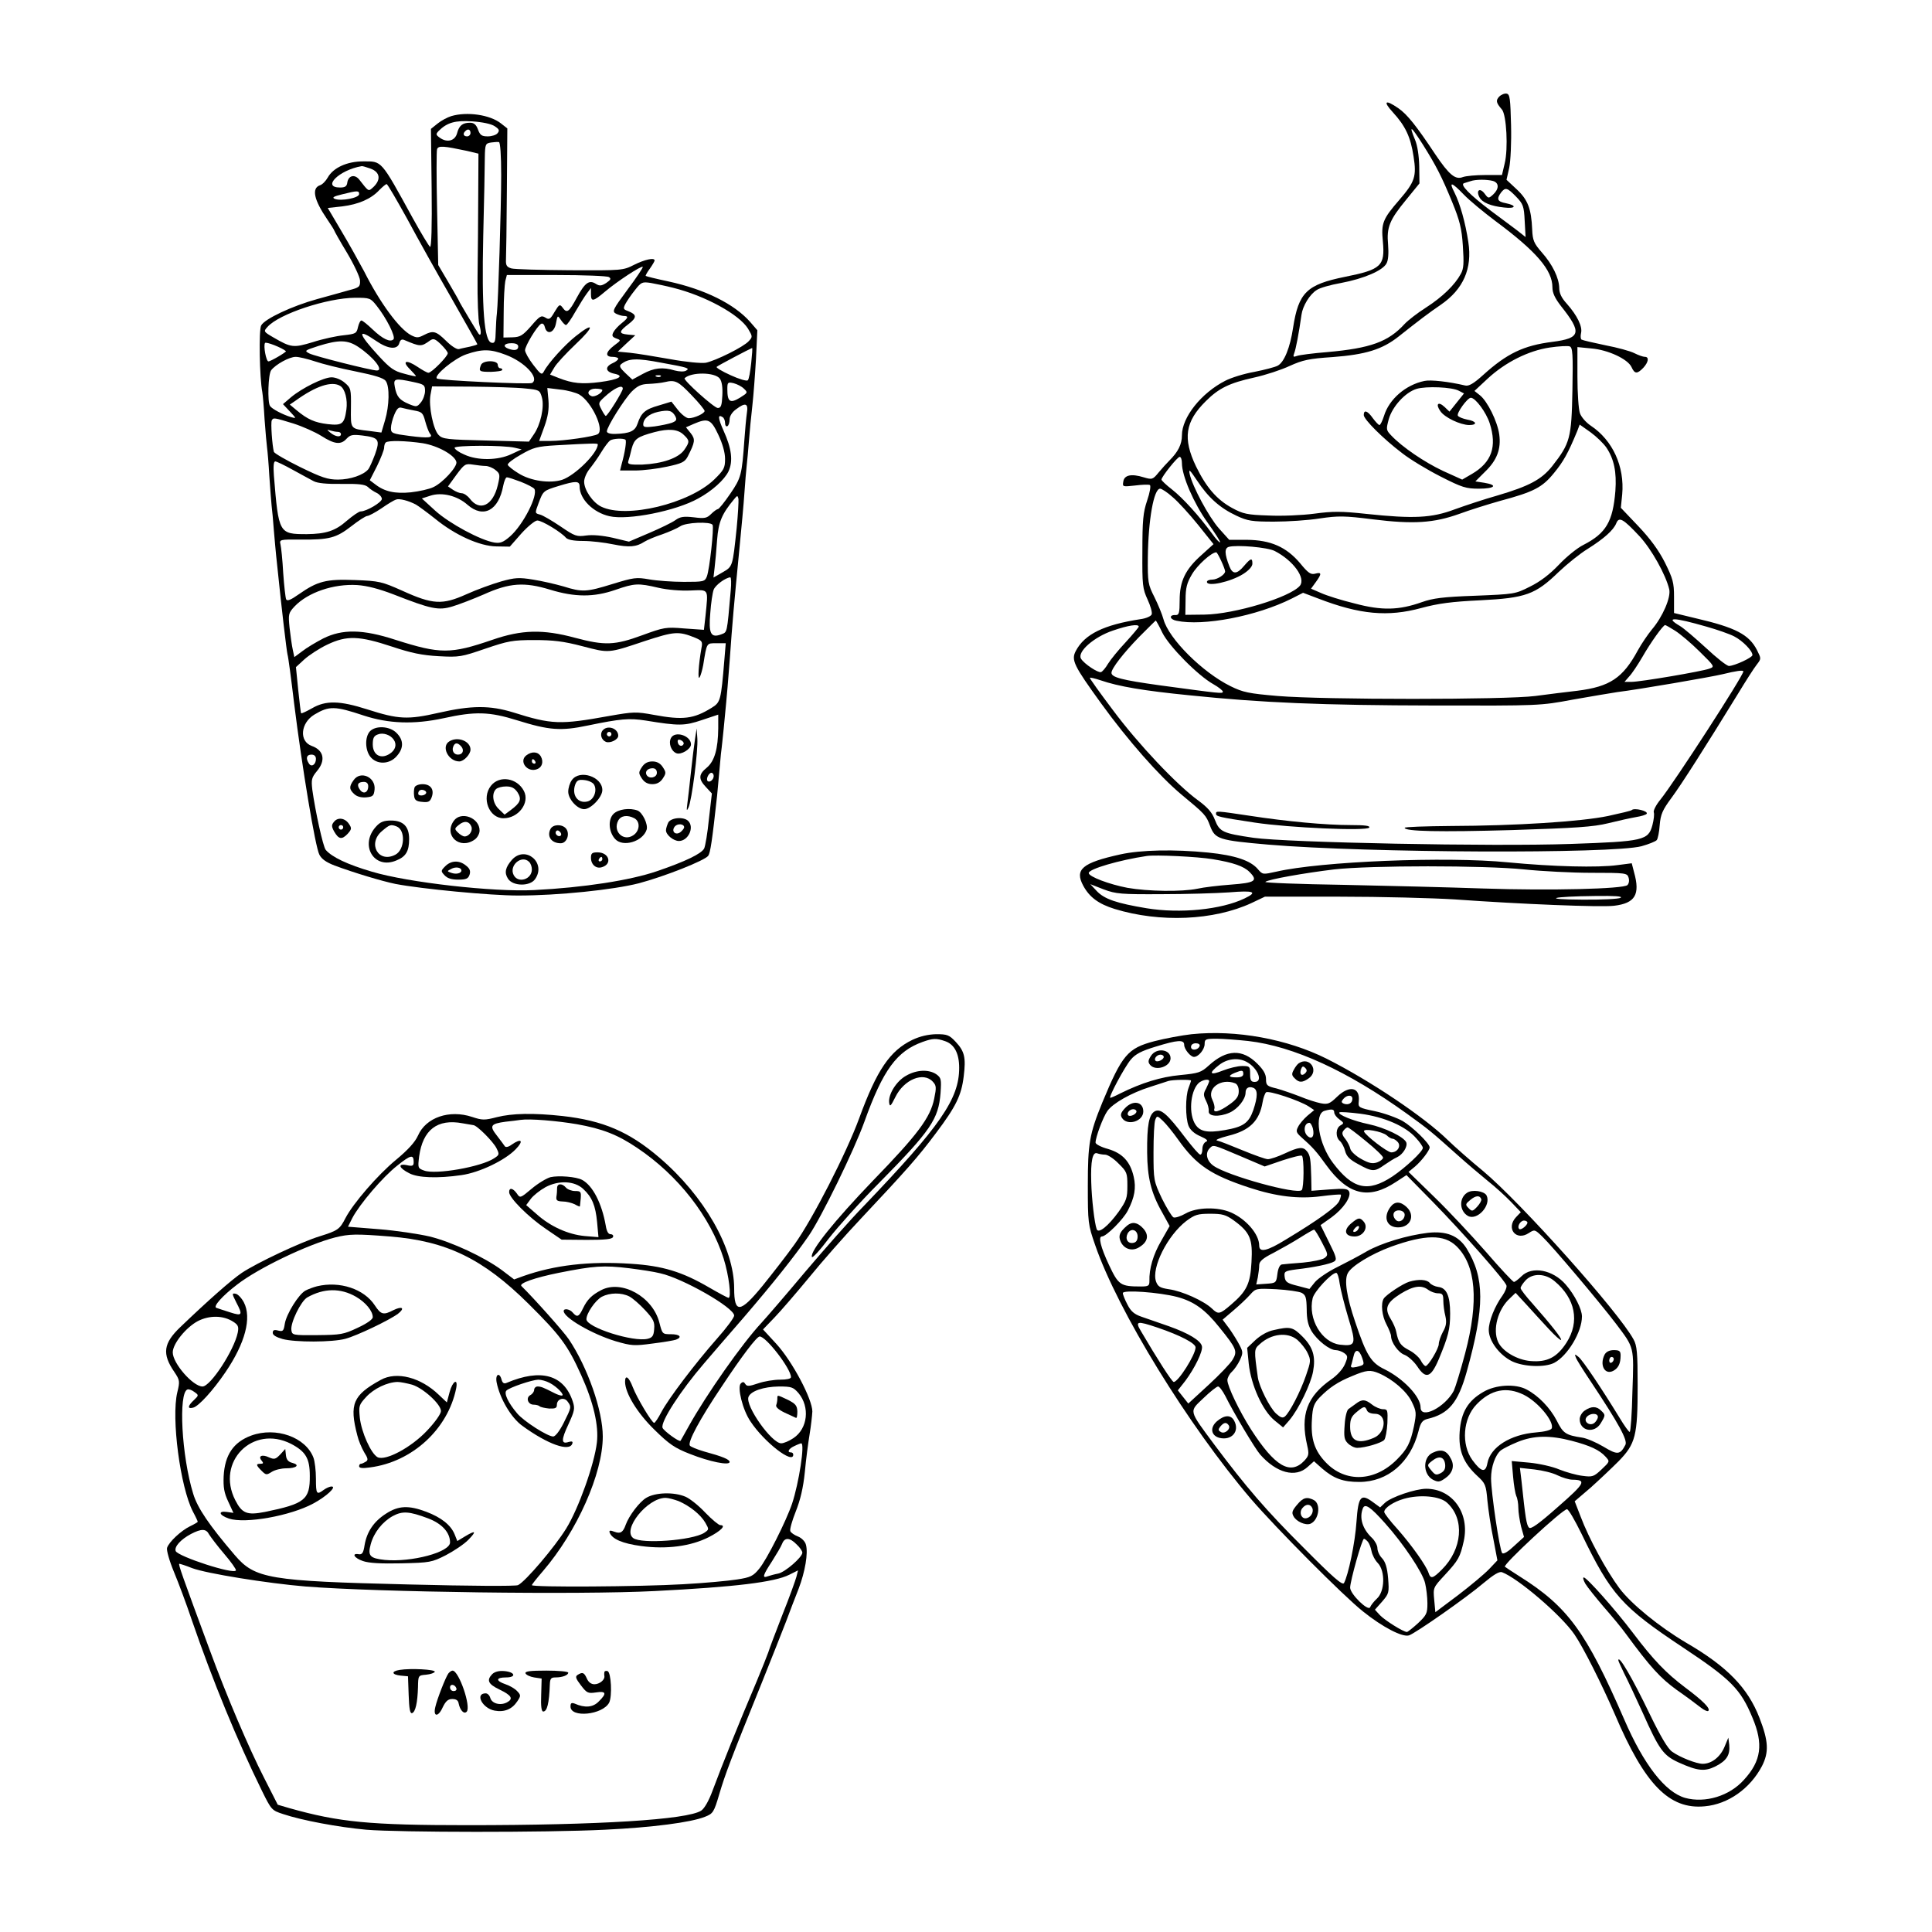 <?xml version="1.0" standalone="no"?>
<!DOCTYPE svg PUBLIC "-//W3C//DTD SVG 20010904//EN"
 "http://www.w3.org/TR/2001/REC-SVG-20010904/DTD/svg10.dtd">
<svg version="1.0" xmlns="http://www.w3.org/2000/svg"
 width="850pt" height="850pt" viewBox="0 0 850 850"
 preserveAspectRatio="xMidYMid meet">
<g transform="translate(0,850) scale(0.1,-0.1)"
fill="#000000" stroke="none">
<path d="M6596 8075 c-16 -17 -14 -27 12 -57 20 -24 28 -172 12 -237 l-12 -51
-73 0 c-41 0 -85 -4 -99 -9 -33 -13 -60 9 -122 101 -83 125 -123 175 -162 202
-58 40 -69 31 -24 -18 55 -60 78 -108 91 -194 14 -88 6 -112 -63 -192 -72 -83
-80 -102 -72 -182 10 -108 -7 -124 -167 -156 -168 -34 -204 -69 -228 -224 -13
-87 -39 -152 -68 -167 -11 -6 -57 -18 -102 -27 -46 -8 -103 -26 -128 -39 -106
-54 -191 -161 -191 -240 0 -40 -17 -73 -55 -111 -11 -11 -32 -34 -47 -52 -26
-32 -29 -33 -66 -22 -55 17 -86 10 -90 -19 -4 -23 -3 -23 52 -17 31 4 60 5 65
2 5 -3 0 -33 -12 -68 -18 -53 -21 -88 -21 -224 -1 -149 1 -164 23 -212 13 -28
21 -57 18 -65 -3 -8 -25 -18 -49 -21 -162 -25 -246 -66 -285 -140 -21 -40 -9
-64 111 -230 117 -162 256 -320 353 -401 105 -87 109 -91 127 -139 22 -58 38
-63 256 -82 435 -37 1514 -41 1642 -7 32 9 62 21 67 27 5 6 11 36 13 66 4 47
12 66 52 120 45 61 145 218 292 457 34 56 71 114 83 129 20 26 20 26 1 64 -35
68 -93 99 -270 140 l-95 23 0 71 c0 63 -5 80 -40 151 -28 55 -64 104 -117 160
l-77 81 6 59 c11 123 -42 238 -138 302 -21 14 -42 38 -48 55 -6 17 -11 89 -11
161 l0 130 61 -6 c74 -6 161 -47 177 -82 14 -31 25 -31 52 -3 23 25 26 48 7
48 -8 0 -28 7 -46 16 -17 9 -75 25 -128 35 -53 11 -100 22 -105 25 -4 3 -5 16
-2 29 7 28 -17 77 -62 128 -24 26 -34 47 -34 70 -1 44 -29 103 -77 157 -34 39
-40 52 -42 100 -4 92 -19 131 -68 177 l-45 42 12 53 c6 30 10 111 8 188 -3
115 -5 135 -19 138 -9 2 -24 -4 -33 -13z m-336 -211 c59 -94 83 -141 129 -253
33 -81 42 -115 47 -193 5 -76 4 -100 -9 -123 -26 -48 -80 -101 -153 -148 -38
-24 -80 -57 -94 -72 -72 -79 -150 -107 -340 -124 -63 -5 -124 -13 -134 -17
-16 -6 -18 -4 -12 12 7 17 21 90 32 169 5 38 36 90 67 109 12 9 61 23 107 31
101 19 184 55 200 86 8 14 10 44 7 83 -7 76 6 108 81 199 l57 70 -1 76 c-1 46
-8 91 -18 115 -29 70 -19 63 34 -20z m308 -160 c28 -8 28 -35 1 -60 -20 -18
-21 -18 -38 5 -21 27 -38 13 -22 -17 12 -23 50 -39 109 -45 51 -6 57 9 7 19
-37 7 -42 18 -21 47 19 24 27 22 66 -18 31 -32 35 -42 38 -107 l4 -71 -38 30
c-22 16 -73 55 -114 85 -95 72 -138 116 -119 122 8 2 21 7 29 9 22 8 71 8 98
1z m-128 -60 c25 -26 88 -78 140 -117 179 -133 250 -215 250 -291 0 -25 11
-48 38 -83 93 -117 87 -141 -38 -157 -127 -16 -200 -51 -305 -146 -42 -38 -63
-50 -79 -46 -72 17 -152 26 -179 20 -83 -17 -156 -81 -178 -154 -7 -22 -16
-40 -20 -40 -4 0 -17 14 -29 30 -23 33 -40 39 -40 14 0 -19 85 -104 168 -167
34 -27 110 -73 169 -103 96 -49 113 -54 170 -54 70 0 85 16 23 26 l-39 6 43
43 c52 50 71 100 62 164 -8 57 -52 146 -85 172 l-24 19 59 55 c77 71 178 122
272 136 40 6 80 8 88 5 13 -5 15 -33 12 -193 -4 -211 -10 -233 -89 -334 -47
-59 -102 -88 -241 -129 -57 -16 -141 -44 -188 -61 -101 -38 -180 -42 -388 -20
-110 12 -149 12 -230 1 -53 -7 -144 -11 -202 -8 -93 3 -111 7 -159 33 -68 37
-114 91 -159 183 -59 123 -48 197 43 287 57 57 104 80 213 104 50 11 120 34
156 51 58 26 84 32 189 39 145 11 218 33 291 91 87 69 133 104 186 140 98 68
138 158 120 275 -13 86 -36 168 -61 218 -26 50 -13 47 41 -9z m-22 -863 l23
-12 -32 -40 -32 -40 -22 21 c-28 26 -40 12 -18 -19 19 -28 87 -60 126 -61 39
0 34 17 -8 24 -19 4 -37 11 -41 17 -7 11 42 79 57 79 20 0 67 -63 83 -112 33
-103 9 -172 -78 -223 l-43 -25 -84 38 c-83 39 -181 106 -228 156 -23 24 -23
27 -11 72 16 56 73 118 122 133 42 13 157 8 186 -8z m650 -251 c33 -50 45
-106 39 -190 -11 -135 -41 -186 -140 -237 -27 -13 -76 -53 -109 -88 -40 -42
-82 -74 -127 -96 -65 -33 -69 -33 -241 -40 -142 -5 -186 -11 -234 -28 -101
-36 -176 -38 -296 -6 -58 14 -124 35 -148 46 l-44 19 21 29 c27 37 26 45 -3
37 -19 -5 -31 3 -66 46 -61 72 -130 102 -234 103 l-78 0 -45 50 c-45 51 -117
185 -129 240 -5 24 1 18 33 -30 49 -74 100 -120 173 -154 49 -23 68 -26 165
-26 61 0 151 6 201 14 82 12 108 12 235 -4 178 -22 267 -16 379 24 46 17 126
42 179 57 149 40 186 59 238 123 41 50 61 85 102 184 l11 29 48 -34 c26 -19
57 -49 70 -68z m-1868 -68 c0 -56 52 -176 112 -260 33 -46 58 -85 56 -88 -3
-2 -19 15 -36 39 -56 77 -128 156 -175 193 -26 20 -47 40 -47 44 0 12 70 100
80 100 6 0 10 -13 10 -28z m-41 -149 c24 -20 74 -75 112 -122 l68 -85 -53 -48
c-71 -63 -96 -115 -96 -199 0 -56 -3 -65 -17 -65 -31 2 -28 -19 3 -25 117 -25
353 20 508 98 l49 25 66 -25 c184 -71 307 -82 454 -42 74 20 133 28 260 34
199 10 242 25 345 125 37 35 94 81 127 101 73 46 114 83 126 113 12 30 30 20
102 -57 53 -57 116 -170 131 -234 8 -35 -29 -121 -76 -176 -18 -22 -46 -63
-62 -92 -66 -122 -123 -160 -266 -178 -47 -5 -130 -16 -185 -23 -130 -17 -931
-17 -1134 0 -128 11 -152 16 -207 43 -124 61 -272 209 -295 294 -6 22 -24 66
-40 98 -28 55 -30 65 -29 175 2 164 26 302 54 302 7 0 32 -16 55 -37z m449
-237 c82 -42 138 -120 111 -153 -43 -51 -288 -125 -419 -127 l-85 -1 1 66 c0
53 6 75 28 112 23 40 86 97 107 97 6 0 39 -72 39 -84 0 -14 -35 -36 -56 -36
-13 0 -24 -4 -24 -10 0 -23 105 0 160 35 25 16 40 33 40 45 0 27 -7 25 -37
-10 -31 -37 -50 -38 -64 -2 -22 56 -22 80 -3 86 36 10 171 -2 202 -18z m1900
-333 c46 -13 101 -32 122 -43 37 -19 80 -63 80 -82 0 -11 -78 -47 -103 -48
-10 0 -55 36 -101 79 -47 43 -98 87 -115 97 -68 40 -29 39 117 -3z m-2394 -27
c30 -60 156 -188 224 -226 23 -13 42 -28 42 -33 0 -10 -11 -8 -278 28 -166 23
-212 35 -212 55 0 19 53 87 122 158 39 39 72 72 73 72 1 0 15 -24 29 -54z
m-104 27 c0 -3 -26 -34 -57 -68 -32 -34 -67 -77 -78 -95 -11 -19 -25 -35 -31
-37 -13 -4 -74 36 -88 59 -18 30 57 96 141 124 67 23 113 30 113 17z m2360
-18 c22 -14 71 -55 108 -92 66 -65 67 -66 42 -75 -33 -12 -303 -58 -343 -58
l-30 0 20 23 c12 12 38 51 59 87 36 63 91 140 100 140 2 0 22 -11 44 -25z
m300 -179 c0 -19 -303 -487 -365 -564 -19 -23 -32 -49 -29 -56 3 -8 0 -33 -6
-56 -18 -67 -38 -72 -360 -83 -345 -12 -1246 6 -1395 27 -136 20 -149 26 -170
79 -12 32 -31 54 -73 85 -94 68 -264 248 -375 397 -58 77 -104 141 -102 143 2
2 23 -3 47 -11 78 -27 189 -46 391 -66 319 -33 583 -44 1077 -45 463 -1 466
-1 610 26 80 14 168 29 195 33 97 12 411 66 465 79 57 14 90 19 90 12z"/>
<path d="M7179 4936 c-2 -3 -49 -14 -104 -26 -120 -25 -408 -43 -692 -44 -112
-1 -203 -4 -203 -8 0 -16 154 -19 472 -10 281 9 358 14 423 30 44 11 99 23
122 27 24 4 45 10 48 15 7 12 -55 27 -66 16z"/>
<path d="M5350 4920 c0 -12 12 -15 170 -39 152 -23 494 -38 504 -22 5 8 -19
11 -81 11 -112 0 -282 16 -445 41 -147 22 -148 22 -148 9z"/>
<path d="M1985 7989 c-16 -5 -43 -19 -59 -32 l-30 -24 3 -263 c2 -166 -1 -260
-7 -256 -5 3 -40 61 -77 128 -141 257 -134 248 -217 248 -71 0 -132 -28 -156
-71 -9 -16 -24 -31 -34 -34 -38 -13 -27 -64 31 -149 17 -25 31 -47 31 -49 0
-2 25 -47 56 -98 31 -52 57 -107 58 -123 1 -28 -3 -31 -49 -43 -27 -8 -90 -25
-140 -39 -109 -30 -231 -87 -246 -116 -11 -20 -7 -231 5 -293 2 -11 7 -65 10
-120 4 -55 9 -111 11 -125 2 -14 7 -70 10 -125 4 -55 8 -113 10 -130 2 -16 7
-66 10 -110 4 -44 8 -93 10 -110 2 -16 6 -55 9 -85 12 -120 37 -336 41 -350 3
-8 16 -105 29 -215 35 -281 93 -631 111 -665 10 -20 31 -34 67 -48 86 -32 209
-69 268 -81 115 -22 417 -51 539 -51 176 0 419 25 532 54 113 30 290 100 305
121 9 13 17 63 39 265 2 19 7 73 11 120 4 47 8 87 9 90 1 3 4 41 9 85 4 44 9
96 11 115 2 19 9 100 15 180 13 183 18 237 44 505 8 83 18 188 21 235 3 47 8
101 10 120 2 19 7 69 10 110 3 41 10 111 15 155 5 44 12 137 16 206 l6 126
-32 37 c-70 79 -199 143 -360 178 -52 11 -97 22 -99 24 -2 1 6 16 18 32 12 17
21 33 21 36 0 14 -44 4 -90 -19 -49 -25 -53 -25 -282 -24 -128 1 -244 4 -258
8 -20 6 -25 13 -24 37 1 16 3 153 4 304 l2 275 -28 22 c-48 38 -149 53 -219
32z m191 -44 c20 -13 23 -19 13 -31 -6 -8 -26 -14 -43 -14 -26 0 -34 5 -43 30
-8 22 -18 30 -35 30 -33 0 -48 -12 -57 -46 -9 -34 -44 -43 -76 -20 -18 13 -18
16 -5 30 37 37 73 47 148 42 44 -3 83 -11 98 -21z m-106 -30 c0 -8 -7 -15 -15
-15 -16 0 -20 12 -8 23 11 12 23 8 23 -8z m135 -186 c0 -141 -13 -559 -19
-609 -2 -14 -4 -49 -5 -78 -1 -45 -4 -53 -18 -50 -33 6 -44 148 -37 468 4 157
7 313 7 347 1 59 3 62 27 66 14 2 30 3 35 2 6 -1 10 -58 10 -146z m-150 107
l50 -12 -1 -184 c0 -102 -2 -264 -3 -360 -1 -98 3 -190 8 -209 9 -31 8 -52 -3
-40 -6 7 -86 141 -86 144 0 2 -21 38 -46 81 l-46 78 -5 247 c-3 137 -3 255 0
263 6 16 29 14 132 -8z m-427 -77 c47 -16 50 -53 8 -88 -15 -13 -16 -12 -54
37 -20 27 -49 21 -54 -11 -2 -17 -10 -22 -32 -22 -82 0 -4 77 95 94 3 1 20 -4
37 -10z m163 -221 c45 -84 133 -242 196 -351 62 -109 113 -199 113 -201 0 -3
-15 -7 -32 -11 -18 -4 -40 -8 -49 -11 -9 -2 -33 13 -56 36 -45 44 -57 47 -98
26 -25 -13 -32 -13 -56 -1 -52 27 -137 142 -207 281 -23 43 -68 124 -101 179
l-59 100 64 7 c72 9 127 33 163 72 14 14 28 26 32 26 4 0 44 -69 90 -152z
m-211 108 c0 -17 -80 -32 -107 -21 -14 6 -5 11 32 20 68 17 75 17 75 1z m1181
-420 c-65 -88 -69 -96 -51 -106 10 -5 26 -10 34 -10 23 0 20 -9 -9 -32 -14
-11 -30 -28 -36 -39 -8 -16 -6 -21 12 -28 22 -8 22 -8 -9 -31 -38 -29 -41 -50
-7 -50 14 0 25 -4 25 -8 0 -5 -11 -14 -25 -20 -35 -16 -31 -38 7 -46 49 -10
21 -26 -63 -37 -79 -10 -120 -6 -181 18 l-38 15 18 30 c9 17 52 63 95 104 83
78 83 101 0 35 -47 -37 -120 -117 -140 -155 -9 -17 -14 -14 -47 29 -20 26 -36
55 -36 64 0 19 52 105 70 116 7 4 14 -1 17 -14 9 -36 41 -26 49 16 7 37 7 37
22 15 8 -12 18 -22 22 -22 5 0 23 26 41 58 18 31 41 68 51 81 l18 24 0 -27 c0
-35 10 -33 62 11 53 45 160 115 166 109 2 -3 -28 -48 -67 -100z m-82 55 c11
-7 8 -12 -12 -26 -21 -13 -29 -14 -45 -4 -30 19 -48 6 -84 -60 -35 -65 -44
-71 -63 -44 -12 16 -15 14 -35 -19 -19 -33 -24 -36 -41 -25 -18 11 -25 6 -62
-37 -37 -42 -48 -49 -82 -50 l-40 -1 1 110 c0 61 4 122 7 138 l7 27 218 0
c119 0 223 -4 231 -9z m282 -47 c141 -35 291 -117 330 -180 20 -34 21 -36 3
-55 -22 -25 -145 -86 -189 -95 -20 -3 -86 3 -157 16 -68 12 -147 25 -177 28
l-53 5 38 36 39 36 -32 3 c-42 4 -41 13 2 46 38 29 37 42 -1 57 -22 8 -23 11
-13 31 7 13 25 40 42 61 28 36 32 38 71 32 22 -4 66 -13 97 -21z m-1304 -79
c43 -54 85 -137 74 -148 -14 -14 -47 1 -92 44 -22 21 -44 39 -49 39 -5 0 -11
-13 -15 -29 -6 -28 -10 -30 -63 -36 -31 -3 -92 -16 -135 -30 -86 -26 -96 -25
-175 21 -43 25 -43 26 -25 46 51 57 262 127 385 128 65 0 68 -1 95 -35z m-2
-155 c52 -36 94 -40 102 -9 4 14 11 18 22 13 71 -30 74 -30 113 -2 15 10 22 8
48 -17 16 -16 30 -33 30 -39 0 -14 -71 -86 -85 -86 -6 0 -27 12 -48 26 -49 33
-71 27 -34 -10 15 -15 27 -29 27 -31 0 -2 -24 3 -52 11 -44 11 -62 24 -110 76
-94 102 -99 127 -13 68z m-397 -45 c4 -3 -67 -45 -77 -45 -10 0 -23 69 -15 81
4 7 75 -21 92 -36z m318 19 c67 -45 114 -104 82 -104 -24 0 -274 63 -297 75
-23 12 -21 13 40 33 90 28 128 27 175 -4z m704 1 c0 -16 -17 -19 -44 -9 -26
10 -18 24 14 24 20 0 30 -5 30 -15z m1025 -72 c-4 -38 -10 -72 -15 -76 -4 -5
-38 5 -75 22 -38 17 -66 34 -62 37 4 5 145 79 156 83 2 0 0 -29 -4 -66z
m-1080 36 c83 -31 150 -102 116 -124 -12 -7 -411 11 -419 20 -14 13 77 88 129
106 70 24 106 24 174 -2z m-839 -29 c32 -11 112 -31 178 -44 84 -17 124 -29
133 -42 18 -24 16 -109 -3 -173 l-16 -54 -53 7 c-85 10 -82 6 -81 102 1 82 0
87 -27 110 -16 14 -41 24 -58 24 -35 0 -130 -47 -179 -88 l-35 -30 30 -32 c30
-32 30 -32 5 -25 -36 11 -84 36 -92 49 -12 18 -8 140 5 157 20 26 80 59 108
59 14 0 52 -9 85 -20z m1525 -6 c116 -21 126 -24 107 -35 -9 -5 -30 -4 -49 1
-54 16 -91 12 -141 -15 l-46 -25 -31 29 c-23 22 -28 31 -18 39 33 26 68 27
178 6z m256 -70 c9 -12 13 -39 11 -74 -2 -44 -6 -55 -20 -55 -16 0 -153 123
-146 131 29 28 134 27 155 -2z m-260 10 c-3 -3 -12 -4 -19 -1 -8 3 -5 6 6 6
11 1 17 -2 13 -5z m-1087 -25 c46 -10 50 -13 50 -39 0 -15 -8 -38 -18 -50 -17
-21 -20 -21 -52 -8 -43 18 -55 33 -63 76 -7 37 -1 39 83 21z m1224 -59 c31
-32 56 -63 56 -68 0 -11 -45 -32 -70 -32 -10 0 -31 16 -47 36 l-29 37 -56 -17
c-60 -17 -77 -32 -93 -80 -11 -33 -34 -43 -97 -45 -23 -1 -38 4 -38 11 0 20
76 141 110 176 26 25 41 32 74 33 22 1 55 4 71 8 46 11 59 4 119 -59z m229 30
c18 -17 17 -18 -18 -40 -43 -26 -55 -18 -55 38 0 30 2 32 28 26 15 -4 35 -14
45 -24z m-1776 12 c21 -13 33 -60 27 -104 -9 -64 -19 -71 -82 -64 -58 7 -89
21 -137 61 l-30 25 25 17 c90 65 160 88 197 65z m813 -11 c62 -6 65 -7 74 -39
12 -42 -6 -122 -36 -164 l-21 -31 -189 5 c-170 4 -191 6 -208 24 -24 24 -45
128 -36 177 l7 37 172 -1 c95 -1 201 -4 237 -8z m430 -1 c0 -12 -67 -120 -75
-120 -2 0 -11 13 -19 29 -14 27 -14 29 12 53 44 41 82 58 82 38z m-191 -26
c54 -32 112 -155 81 -174 -18 -11 -150 -30 -209 -30 l-49 0 23 63 c16 45 21
76 18 116 l-5 54 57 -7 c32 -3 70 -14 84 -22z m101 20 c0 -13 -34 -32 -47 -27
-26 10 -14 33 17 33 17 0 30 -3 30 -6z m636 -101 c-3 -21 -8 -74 -11 -118 -11
-154 -14 -167 -62 -237 -26 -38 -50 -68 -55 -68 -4 0 -18 -10 -29 -21 -19 -19
-29 -21 -76 -15 -44 5 -60 3 -81 -12 -15 -11 -67 -36 -116 -57 l-89 -38 -71
17 c-45 10 -88 14 -117 10 -42 -6 -50 -3 -113 40 -37 25 -78 49 -90 52 -23 6
-23 6 -7 49 21 56 21 56 89 77 75 23 92 23 92 -2 0 -56 60 -115 131 -131 82
-19 293 23 391 78 61 33 115 82 133 119 21 45 14 101 -22 180 -24 54 -26 73
-4 59 6 -3 11 -15 11 -26 0 -11 5 -17 10 -14 6 3 10 17 10 30 0 14 11 32 28
44 42 32 55 27 48 -16z m-1464 11 c34 -6 39 -10 49 -48 6 -22 15 -46 20 -53
17 -19 -3 -22 -89 -11 -77 10 -82 12 -82 35 0 13 7 40 15 59 11 26 19 34 32
30 10 -3 35 -8 55 -12z m1149 -25 c8 -16 5 -21 -15 -29 -14 -5 -48 -12 -76
-16 -40 -5 -50 -4 -50 8 0 26 25 47 65 56 47 10 62 6 76 -19z m-1681 -32 c41
-13 97 -38 124 -55 58 -37 86 -40 111 -12 16 17 26 19 69 14 73 -9 79 -18 56
-83 -11 -29 -24 -59 -30 -66 -21 -25 -79 -45 -133 -45 -45 0 -72 9 -166 55
-61 30 -113 60 -116 67 -7 25 -15 130 -9 139 7 12 9 12 94 -14z m1870 -49 c19
-40 30 -79 30 -107 0 -40 -5 -49 -48 -91 -110 -106 -387 -173 -497 -119 -37
18 -75 73 -75 110 0 15 11 40 24 56 12 15 36 48 51 73 15 25 33 48 39 52 13 9
60 11 68 3 5 -5 -2 -54 -17 -107 l-7 -28 66 0 c36 0 100 8 141 17 65 14 78 20
91 45 32 63 34 75 13 102 l-21 26 34 15 c63 27 76 21 108 -47z m-1674 12 c8 0
14 -4 14 -10 0 -15 -24 -12 -46 6 -17 14 -17 15 -1 10 10 -3 25 -6 33 -6z
m1521 -12 c28 -26 28 -32 3 -68 -26 -36 -97 -60 -184 -64 -55 -1 -65 1 -62 14
3 8 10 34 15 56 12 43 23 52 101 73 61 16 102 13 127 -11z m-1147 -38 c67 -11
142 -53 148 -83 4 -21 -60 -91 -101 -110 -18 -9 -63 -19 -99 -23 -70 -7 -116
3 -157 35 l-24 18 32 63 c17 35 31 71 31 80 0 9 3 20 7 23 9 10 89 8 163 -3z
m770 -5 c0 -38 -100 -137 -157 -156 -54 -17 -138 -5 -191 28 -25 15 -47 33
-48 38 -2 6 24 26 58 45 54 31 70 36 157 41 159 9 181 9 181 4z m-365 -15 l30
-7 -45 -21 c-59 -28 -149 -29 -207 -2 -24 10 -43 24 -43 30 0 11 216 12 265 0z
m-977 -97 c37 -20 78 -43 92 -50 17 -9 57 -13 123 -12 74 1 102 -2 115 -13 9
-9 27 -21 40 -27 12 -6 22 -18 22 -26 0 -15 -68 -55 -93 -55 -8 0 -35 -19 -61
-41 -51 -45 -92 -58 -176 -59 -123 0 -124 2 -145 258 -3 41 -1 62 6 62 6 0 41
-17 77 -37z m848 17 c12 0 32 -8 44 -18 20 -16 21 -21 10 -67 -21 -89 -79
-117 -123 -59 -10 13 -26 24 -36 24 -9 0 -26 7 -38 15 l-22 15 37 51 c35 47
39 50 72 45 19 -3 45 -6 56 -6z m156 -70 c28 -11 55 -25 59 -31 17 -28 -49
-158 -107 -209 -30 -26 -43 -31 -69 -27 -61 10 -198 84 -260 140 l-59 54 37
12 c51 17 119 0 164 -40 70 -61 137 -25 157 84 4 20 11 37 16 37 6 0 33 -9 62
-20z m949 -204 c-18 -170 -17 -168 -62 -194 l-40 -23 5 43 c3 24 8 79 11 123
6 79 21 114 75 179 14 17 15 17 19 1 1 -10 -2 -68 -8 -129z m-1411 104 c12 -7
50 -35 84 -62 88 -72 196 -121 270 -122 l59 -1 51 58 c28 31 60 57 70 57 21 0
106 -52 126 -76 9 -9 33 -14 76 -14 34 0 94 -7 132 -15 70 -14 101 -12 138 12
11 7 46 22 77 32 31 11 67 27 79 35 25 18 133 22 143 7 7 -12 -13 -195 -25
-227 -9 -23 -14 -24 -101 -24 -50 0 -119 5 -153 11 -57 10 -68 8 -160 -20
-116 -36 -134 -37 -217 -11 -35 10 -95 24 -134 30 -61 10 -79 9 -140 -8 -38
-11 -108 -36 -154 -57 -105 -47 -147 -45 -281 16 -90 40 -101 43 -208 47 -128
5 -165 -5 -248 -63 -34 -24 -50 -31 -55 -22 -3 6 -9 59 -13 116 -3 57 -9 114
-12 126 -5 21 -3 22 88 21 127 -1 157 7 224 59 32 25 63 45 70 45 6 0 35 15
63 34 27 19 56 36 63 38 15 6 56 -5 88 -22z m1385 -377 c-17 -195 -15 -183
-42 -194 -46 -17 -56 3 -48 94 3 44 10 90 15 103 8 20 51 52 73 54 4 0 5 -26
2 -57z m-1484 -18 c166 -65 198 -72 260 -53 30 9 92 33 138 53 113 51 178 55
290 21 111 -34 194 -34 289 -1 84 29 99 30 189 9 39 -9 98 -14 140 -12 84 3
79 11 67 -111 l-7 -62 -86 6 c-82 7 -90 5 -186 -30 -120 -44 -164 -46 -295
-11 -141 38 -234 36 -364 -9 -184 -63 -228 -63 -426 0 -144 47 -234 48 -318 6
-31 -16 -73 -41 -92 -56 l-35 -26 -7 33 c-4 18 -10 61 -14 96 -6 60 -5 65 22
94 59 62 172 100 275 94 45 -3 97 -17 160 -41z m1328 -191 c30 -13 33 -17 27
-46 -13 -74 -17 -143 -8 -128 5 8 12 33 16 55 16 99 14 95 58 95 l41 0 -6 -72
c-15 -181 -17 -188 -56 -212 -79 -49 -126 -55 -255 -31 -77 14 -88 14 -196 -5
-216 -39 -252 -38 -423 16 -102 31 -182 31 -327 -2 -136 -31 -177 -29 -314 15
-122 39 -183 40 -243 5 -25 -14 -46 -24 -48 -22 -2 1 -7 48 -13 103 l-10 100
37 34 c20 18 65 48 101 65 86 41 140 39 285 -9 84 -28 132 -38 205 -42 91 -5
100 -3 205 33 100 34 120 38 215 38 83 0 128 -5 212 -27 119 -31 112 -32 276
23 129 42 147 44 221 14z m-1459 -342 c110 -36 221 -40 351 -12 140 31 202 29
324 -9 141 -44 192 -48 311 -23 145 30 182 33 254 22 147 -24 171 -24 248 2
l72 24 0 -60 c-1 -91 -16 -144 -50 -173 -37 -30 -38 -50 -4 -86 l26 -28 -13
-112 c-6 -62 -16 -120 -21 -130 -12 -23 -82 -57 -208 -100 -117 -40 -321 -72
-541 -83 -177 -9 -553 33 -713 81 -106 31 -176 64 -203 96 -12 15 -46 171 -59
265 -5 44 -3 53 20 81 40 47 31 92 -22 111 -57 20 -50 101 11 138 65 39 91 38
217 -4z m-210 -191 c0 -25 -20 -38 -31 -20 -15 23 -10 39 11 39 13 0 20 -7 20
-19z m1750 -75 c0 -16 -18 -31 -27 -22 -8 8 5 36 17 36 5 0 10 -6 10 -14z"/>
<path d="M2116 6894 c-11 -28 -7 -30 44 -30 27 1 50 4 50 9 0 4 -4 7 -10 7 -5
0 -10 7 -10 15 0 21 -66 21 -74 -1z"/>
<path d="M1627 5282 c-22 -25 -21 -81 2 -111 28 -36 85 -35 117 3 31 35 30 70
-1 101 -30 31 -93 34 -118 7z m105 -36 c15 -21 8 -46 -17 -62 -39 -26 -75 -6
-75 41 0 28 5 38 23 44 22 9 55 -2 69 -23z"/>
<path d="M2651 5286 c-13 -16 -5 -42 15 -50 19 -7 54 10 54 27 0 33 -48 49
-69 23z m39 -16 c0 -5 -4 -10 -10 -10 -5 0 -10 5 -10 10 0 6 5 10 10 10 6 0
10 -4 10 -10z"/>
<path d="M3058 5250 c-4 -25 -12 -91 -18 -146 -6 -56 -13 -119 -16 -140 -4
-31 -3 -34 5 -17 15 32 43 253 39 304 l-3 44 -7 -45z"/>
<path d="M2952 5253 c-12 -23 1 -58 24 -67 20 -8 64 18 64 39 0 39 -71 61 -88
28z m56 -25 c-5 -15 -23 -11 -26 6 -2 11 2 14 13 10 9 -4 14 -11 13 -16z"/>
<path d="M1978 5239 c-39 -22 -6 -89 43 -89 19 0 49 31 49 52 0 37 -55 59 -92
37z m52 -24 c13 -16 6 -35 -15 -35 -18 0 -28 17 -21 35 7 19 20 19 36 0z"/>
<path d="M2316 5177 c-35 -26 4 -78 47 -61 22 8 29 32 17 55 -12 22 -39 25
-64 6z m39 -27 c3 -5 1 -10 -4 -10 -6 0 -11 5 -11 10 0 6 2 10 4 10 3 0 8 -4
11 -10z"/>
<path d="M2824 5125 c-15 -23 -15 -27 0 -50 11 -17 26 -25 46 -25 20 0 35 8
46 25 15 23 15 27 0 50 -11 17 -26 25 -46 25 -20 0 -35 -8 -46 -25z m66 -25
c0 -21 -33 -29 -45 -10 -9 15 4 30 26 30 12 0 19 -7 19 -20z"/>
<path d="M1556 5068 c-21 -29 -20 -41 3 -62 12 -11 31 -16 53 -14 29 3 33 7
36 35 5 54 -62 84 -92 41z m64 -27 c0 -28 -21 -37 -36 -16 -16 22 -10 35 17
35 12 0 19 -7 19 -19z"/>
<path d="M2516 5068 c-9 -12 -16 -35 -16 -51 0 -33 40 -77 70 -77 30 0 80 53
80 84 0 59 -100 92 -134 44z m97 -19 c16 -26 0 -68 -28 -75 -43 -11 -71 29
-54 75 7 18 15 22 40 19 18 -2 36 -10 42 -19z"/>
<path d="M2160 5043 c-43 -54 -8 -143 55 -143 66 0 117 68 90 120 -30 58 -108
70 -145 23z m117 -29 c19 -30 13 -46 -30 -78 l-27 -20 -25 24 c-27 25 -33 68
-13 88 7 7 27 12 45 12 24 0 37 -7 50 -26z"/>
<path d="M1824 5036 c-3 -8 -4 -25 -2 -38 2 -18 10 -24 36 -26 26 -3 34 1 41
20 13 34 -4 58 -40 58 -16 0 -32 -6 -35 -14z m50 -27 c-7 -11 -34 -12 -34 -1
0 14 11 21 26 15 8 -3 11 -9 8 -14z"/>
<path d="M2699 4919 c-25 -25 -21 -79 7 -110 34 -38 122 -12 139 41 7 23 -18
75 -40 84 -35 13 -85 6 -106 -15z m92 -19 c27 -15 24 -56 -5 -75 -44 -29 -91
18 -66 65 12 22 40 26 71 10z"/>
<path d="M1996 4888 c-45 -64 27 -128 92 -82 12 8 22 26 22 40 0 57 -83 87
-114 42z m78 -25 c7 -18 -10 -43 -30 -43 -7 0 -20 8 -29 17 -16 16 -16 18 4
34 24 20 46 16 55 -8z"/>
<path d="M1470 4885 c-12 -14 -12 -21 0 -43 20 -35 34 -37 59 -11 18 20 19 25
7 43 -17 27 -49 32 -66 11z m40 -25 c0 -5 -4 -10 -10 -10 -5 0 -10 5 -10 10 0
6 5 10 10 10 6 0 10 -4 10 -10z"/>
<path d="M2940 4881 c-5 -11 -10 -26 -10 -34 0 -20 33 -47 57 -47 41 0 69 60
41 88 -20 20 -76 15 -88 -7z m70 -21 c0 -4 -7 -13 -15 -20 -22 -18 -44 2 -26
24 12 14 41 12 41 -4z"/>
<path d="M1655 4864 c-75 -81 -10 -191 88 -150 43 17 57 41 57 95 0 55 -26 81
-80 81 -31 0 -47 -6 -65 -26z m90 0 c40 -16 36 -102 -5 -124 -75 -40 -125 49
-59 104 33 28 38 30 64 20z"/>
<path d="M2422 4853 c-17 -33 4 -63 45 -63 27 0 42 42 23 65 -17 20 -57 19
-68 -2z m45 -29 c-9 -9 -28 6 -21 18 4 6 10 6 17 -1 6 -6 8 -13 4 -17z"/>
<path d="M2600 4726 c0 -30 23 -50 49 -41 46 14 31 65 -20 65 -24 0 -29 -4
-29 -24z m50 -6 c0 -5 -5 -10 -11 -10 -5 0 -7 5 -4 10 3 6 8 10 11 10 2 0 4
-4 4 -10z"/>
<path d="M2253 4718 c-30 -34 -35 -58 -18 -84 22 -34 97 -34 119 -2 51 72 -42
150 -101 86z m75 -10 c7 -7 12 -21 12 -33 0 -44 -60 -63 -80 -25 -22 42 35 91
68 58z"/>
<path d="M1959 4689 c-20 -20 -20 -22 -3 -40 12 -13 30 -19 60 -19 35 0 44 4
50 22 5 16 1 27 -16 40 -29 24 -65 23 -91 -3z m71 -19 c0 -12 -23 -18 -45 -10
-19 7 -19 7 0 17 19 11 45 7 45 -7z"/>
<path d="M4929 4741 c-168 -37 -202 -66 -163 -138 27 -50 67 -80 138 -102 199
-61 436 -51 602 26 l59 28 330 0 c182 0 409 -6 505 -12 293 -21 641 -35 701
-28 93 11 116 49 88 148 l-10 39 -62 -8 c-87 -12 -283 -7 -482 12 -273 27
-826 4 -1020 -41 -59 -13 -60 -13 -80 10 -32 39 -101 62 -219 74 -150 15 -296
12 -387 -8z m406 -21 c91 -15 137 -31 162 -56 39 -39 26 -48 -82 -56 -54 -4
-121 -12 -147 -18 -67 -14 -218 -12 -308 4 -79 15 -170 49 -170 65 0 18 135
57 255 75 39 6 224 -3 290 -14z m1370 -45 c77 -8 211 -15 297 -15 150 0 157
-1 163 -21 4 -12 2 -26 -5 -33 -17 -17 -340 -25 -635 -15 -143 5 -419 12 -613
16 -195 3 -350 9 -345 13 12 11 171 39 303 55 162 18 658 18 835 0z m-1595
-109 c107 0 241 4 298 8 109 9 128 2 67 -27 -102 -49 -283 -67 -430 -43 -132
22 -186 40 -220 76 l-28 30 59 -23 c54 -20 76 -22 254 -21z m2020 -16 c-8 -5
-84 -9 -170 -8 -182 1 -135 14 60 16 84 1 120 -1 110 -8z"/>
<path d="M5243 3950 c-44 -5 -119 -19 -165 -31 -117 -31 -141 -60 -228 -269
-57 -139 -64 -182 -64 -365 0 -164 1 -173 32 -262 99 -289 410 -795 686 -1118
108 -126 407 -427 493 -495 86 -69 173 -114 202 -105 28 9 253 166 329 231 43
36 68 51 80 47 70 -26 261 -189 319 -274 39 -57 119 -216 178 -352 131 -308
239 -419 395 -404 103 9 200 78 252 177 31 61 29 109 -11 212 -51 132 -142
226 -323 331 -118 70 -241 170 -293 239 -58 78 -135 220 -171 316 l-26 67 69
59 c37 33 93 86 124 117 75 77 84 112 84 334 0 144 -3 175 -18 202 -66 122
-496 602 -662 741 -55 45 -125 107 -155 136 -104 102 -341 261 -533 358 -174
87 -398 128 -594 108z m249 -30 c199 -23 437 -132 698 -320 97 -70 104 -76
225 -184 39 -35 97 -84 130 -111 33 -26 79 -68 103 -93 l43 -45 -21 -22 c-46
-49 0 -107 56 -70 26 17 27 16 61 -17 42 -40 249 -285 322 -381 82 -109 80
-99 73 -299 -2 -98 -8 -178 -12 -178 -4 0 -24 28 -45 63 -79 129 -162 253
-180 267 -17 14 -18 13 -12 -2 3 -10 33 -57 65 -105 125 -188 164 -260 153
-280 -23 -44 -35 -45 -96 -8 -32 19 -74 37 -94 40 -73 11 -84 19 -112 75 -29
56 -81 110 -133 137 -49 26 -136 21 -190 -11 -68 -39 -98 -90 -104 -175 -6
-83 16 -137 77 -194 36 -33 39 -40 45 -109 4 -40 15 -116 26 -168 l18 -95 -36
-38 c-21 -22 -82 -73 -137 -115 l-100 -75 -5 54 c-5 54 -5 54 46 109 61 66 68
79 84 150 27 123 -50 230 -165 230 -47 0 -154 -36 -182 -62 l-21 -20 -30 22
c-55 41 -66 28 -74 -85 -6 -92 -36 -235 -55 -270 -7 -11 -49 26 -175 153 -168
167 -256 270 -396 457 -114 154 -111 143 -47 204 29 28 58 51 64 51 6 0 20
-19 32 -42 36 -73 131 -232 153 -257 72 -82 156 -104 209 -55 l28 25 36 -32
c51 -44 92 -59 163 -59 126 0 226 86 261 224 9 37 17 47 38 53 95 22 136 72
174 208 80 287 79 413 -1 543 -36 56 -89 77 -170 68 -92 -11 -204 -45 -268
-81 -32 -19 -91 -50 -131 -70 -39 -19 -83 -49 -97 -65 l-25 -31 -53 14 c-45
11 -53 17 -56 39 -3 24 0 26 50 33 80 9 151 24 168 35 13 8 9 21 -23 85 l-37
75 48 34 c52 38 87 89 78 113 -6 13 -19 15 -86 10 l-80 -6 -1 57 c-2 83 -5
100 -19 117 -17 21 -36 19 -98 -10 -30 -14 -63 -25 -74 -25 -10 0 -60 18 -111
39 -51 21 -101 41 -112 43 -11 2 10 11 49 21 94 23 137 65 151 148 3 19 10 38
15 43 10 10 148 -36 188 -62 l24 -16 -30 -25 c-16 -14 -35 -36 -41 -49 -10
-19 -8 -25 14 -45 50 -44 67 -63 110 -123 96 -132 186 -154 307 -74 l46 30
115 -117 c134 -137 321 -349 325 -369 2 -8 -6 -27 -17 -43 -35 -48 -61 -114
-61 -152 0 -48 46 -110 102 -138 52 -25 145 -28 186 -7 59 31 122 136 122 204
0 32 -32 95 -71 140 -57 66 -149 83 -195 37 -14 -14 -29 -25 -33 -25 -5 0 -61
60 -124 133 -63 72 -165 181 -227 241 l-113 110 29 24 c29 25 64 71 64 84 0
17 -76 91 -119 116 -25 14 -79 34 -121 43 -73 15 -75 17 -72 43 7 63 -41 73
-95 21 -32 -31 -41 -35 -72 -29 -20 4 -61 17 -92 30 -31 12 -77 28 -102 35
-43 10 -47 14 -47 41 0 22 -11 41 -38 68 -66 66 -135 64 -214 -8 -34 -31 -45
-34 -126 -42 -85 -8 -169 -34 -264 -81 -21 -11 -40 -19 -43 -19 -10 0 63 136
90 168 20 24 46 38 109 57 97 30 126 32 126 8 0 -19 28 -53 43 -53 20 0 47 33
47 57 0 21 4 23 53 23 28 0 91 -5 139 -10z m-214 -22 c-7 -19 -38 -22 -38 -4
0 10 9 16 21 16 12 0 19 -5 17 -12z m205 -69 c50 -26 76 -89 37 -89 -16 0 -20
7 -20 35 0 33 -2 35 -35 35 -19 0 -57 -9 -85 -20 -57 -23 -65 -13 -17 24 35
28 83 34 120 15z m-13 -54 c0 -10 -10 -15 -30 -15 -36 0 -38 7 -7 20 32 13 37
12 37 -5z m-230 -29 c0 -3 -5 -17 -11 -33 -14 -37 -14 -130 0 -166 7 -18 26
-35 52 -46 29 -13 36 -20 25 -24 -9 -4 -16 -18 -16 -32 0 -14 -4 -25 -9 -25
-6 0 -34 33 -65 73 -80 106 -109 131 -135 118 -26 -14 -35 -61 -34 -182 1
-109 17 -177 66 -263 l33 -60 -37 -65 c-35 -60 -54 -123 -52 -178 0 -20 -5
-23 -37 -23 -91 0 -99 6 -141 95 -37 79 -48 125 -31 125 19 0 94 75 114 114
30 58 37 100 26 148 -15 67 -49 104 -113 123 -30 8 -55 21 -55 28 0 24 33 112
52 139 24 34 105 80 188 106 36 12 72 23 80 26 19 6 100 7 100 2z m80 -3 c-1
-5 -7 -19 -14 -33 -12 -21 -12 -29 0 -53 8 -15 13 -35 12 -45 -4 -24 45 -28
92 -7 36 16 70 59 70 88 0 20 14 29 34 21 20 -8 20 -38 0 -98 -20 -57 -44 -74
-126 -88 -80 -14 -113 -6 -133 32 -27 52 -15 149 22 178 19 13 43 16 43 5z
m114 -9 c10 -4 16 -18 16 -35 0 -22 -9 -36 -42 -59 -43 -31 -73 -39 -65 -17 2
6 -2 24 -9 38 -26 51 38 97 100 73z m516 -68 c0 -19 -17 -29 -37 -22 -12 5
-13 9 -3 21 16 19 40 19 40 1z m-80 -60 c0 -8 10 -22 23 -31 20 -15 21 -17 5
-26 -22 -12 -23 -52 -3 -69 8 -7 19 -27 23 -44 6 -23 20 -38 58 -58 61 -34 72
-34 115 -3 19 13 44 29 56 34 25 12 47 47 40 65 -10 24 -94 65 -165 80 -68 14
-139 43 -129 52 3 3 45 0 93 -6 104 -14 199 -55 244 -107 17 -18 30 -38 30
-43 0 -16 -76 -87 -134 -126 -108 -71 -174 -56 -261 59 -64 84 -85 217 -37
230 32 9 42 7 42 -7z m-685 -122 c79 -111 144 -154 311 -209 119 -39 216 -51
316 -38 45 6 85 9 87 7 2 -2 -1 -15 -7 -28 -11 -25 -93 -84 -234 -169 -84 -52
-118 -59 -118 -27 0 50 -58 117 -125 146 -58 25 -150 23 -199 -5 -21 -12 -45
-20 -53 -17 -7 3 -30 41 -51 83 -36 77 -37 80 -37 203 0 69 3 134 8 144 7 18
9 18 33 -5 14 -13 45 -51 69 -85z m591 52 c8 -33 -3 -51 -22 -35 -22 18 -17
59 7 59 5 0 11 -11 15 -24z m234 -57 c41 -33 75 -66 75 -72 0 -6 -12 -16 -26
-21 -21 -7 -36 -4 -70 15 -24 13 -45 33 -48 44 -2 11 -12 31 -22 44 -15 18
-16 27 -8 37 6 8 14 14 18 14 4 0 40 -27 81 -61z m91 26 c8 -8 20 -15 26 -15
6 0 16 -7 23 -15 15 -18 -2 -45 -29 -45 -17 0 -113 74 -120 92 -5 16 80 0 100
-17z m-645 -91 l108 -46 79 27 c43 14 82 24 85 20 10 -9 9 -142 -1 -151 -21
-21 -326 63 -388 107 -30 21 -38 56 -17 77 17 17 13 17 134 -34z m-594 6 c11
0 38 -17 59 -39 37 -36 39 -42 39 -98 0 -54 -4 -65 -39 -115 -45 -62 -88 -97
-96 -76 -10 28 -22 133 -24 207 -3 94 6 134 26 127 8 -3 24 -6 35 -6z m567
-290 c71 -52 83 -81 77 -183 -5 -95 -21 -128 -90 -187 -50 -43 -56 -44 -84
-17 -36 34 -131 77 -190 85 -39 6 -48 12 -56 34 -21 60 50 202 133 266 38 28
50 32 105 32 54 0 69 -4 105 -30z m1291 -9 c0 -12 -29 -35 -36 -28 -11 10 5
37 21 37 8 0 15 -4 15 -9z m-904 -87 c28 -53 28 -56 11 -69 -10 -7 -53 -16
-95 -20 -43 -3 -84 -7 -92 -8 -9 -1 -17 -17 -20 -42 -5 -39 -6 -40 -49 -43
l-44 -3 7 32 c3 17 6 41 6 53 0 16 15 30 63 54 34 18 87 48 117 67 30 19 58
35 61 35 4 0 19 -25 35 -56z m591 -16 c87 -84 100 -242 39 -472 -20 -76 -43
-150 -50 -165 -39 -73 -146 -127 -146 -73 0 47 -75 126 -157 167 -61 29 -81
61 -131 210 -37 109 -49 184 -32 214 16 31 103 84 190 116 150 54 233 55 287
3z m-513 -165 c4 -27 21 -94 38 -151 36 -117 33 -126 -37 -118 -80 10 -141
113 -120 204 6 29 83 112 104 112 5 0 12 -21 15 -47z m946 10 c91 -76 111
-178 52 -270 -42 -65 -85 -87 -158 -81 -60 5 -124 43 -143 84 -25 55 -1 144
52 192 l25 24 49 -53 c26 -29 70 -77 97 -106 27 -29 51 -51 54 -48 5 5 -43 66
-125 159 -29 32 -53 63 -53 69 0 6 10 21 22 34 31 33 87 31 128 -4z m-1113
-51 c18 -10 21 -21 22 -72 0 -45 6 -70 21 -96 26 -42 80 -84 107 -84 10 0 27
-6 37 -13 16 -12 17 -16 3 -49 -9 -21 -33 -48 -59 -66 -108 -75 -138 -157
-107 -291 9 -39 7 -46 -12 -67 -62 -66 -130 -26 -235 137 -51 80 -104 190
-104 217 0 10 9 27 19 36 11 10 27 33 36 52 14 31 14 36 -1 65 -9 18 -29 50
-45 73 l-30 40 48 41 c26 22 59 53 73 69 25 28 26 28 115 24 50 -3 100 -10
112 -16z m-548 -18 c74 -20 123 -55 186 -134 76 -94 80 -105 58 -142 -10 -17
-58 -67 -107 -112 l-88 -81 -23 29 -23 29 33 42 c41 55 78 130 73 152 -5 25
-58 57 -145 88 -43 15 -97 34 -121 42 -32 11 -47 24 -62 54 -11 21 -20 43 -20
50 0 15 158 4 239 -17z m-86 -135 c100 -34 167 -69 167 -87 0 -32 -76 -152
-96 -152 -8 0 -73 102 -144 223 -27 45 -19 47 73 16z m900 -133 c10 -31 11
-31 -25 -40 -20 -4 -26 -3 -24 6 3 7 7 26 11 41 7 34 25 31 38 -7z m74 -68
c60 -26 122 -79 144 -125 21 -43 21 -50 10 -107 -16 -75 -29 -101 -76 -148
-97 -97 -226 -102 -312 -12 -50 52 -67 104 -61 191 3 53 9 68 33 94 43 44 80
69 144 95 64 27 80 28 118 12z m638 -95 c62 -31 133 -117 122 -147 -3 -8 -31
-15 -69 -18 -113 -9 -201 -65 -214 -135 -8 -44 -27 -40 -66 13 -50 69 -42 183
18 245 63 66 133 80 209 42z m210 -202 c80 -21 122 -40 149 -70 19 -21 19 -21
-18 -56 -34 -32 -40 -34 -84 -28 -26 3 -72 16 -102 28 -30 13 -90 26 -132 30
l-77 7 6 -69 c3 -37 10 -76 14 -85 5 -9 9 -33 9 -52 0 -20 6 -56 12 -82 l13
-46 -44 -40 c-25 -24 -46 -37 -52 -31 -11 11 -49 267 -49 329 0 50 18 102 43
123 9 7 42 24 74 37 71 29 142 30 238 5z m-62 -152 c21 -10 50 -19 65 -19 63
-1 56 -15 -63 -119 -87 -77 -120 -100 -128 -92 -11 11 -16 43 -33 205 l-7 58
64 -7 c35 -4 81 -15 102 -26z m-486 -121 c78 -71 67 -204 -24 -294 -39 -39
-49 -42 -58 -14 -10 31 -72 119 -136 192 -33 36 -59 70 -59 76 0 18 41 45 87
58 70 20 159 12 190 -18z m-273 -90 c79 -88 166 -217 176 -264 5 -21 10 -61
10 -88 0 -45 -4 -52 -42 -88 -23 -21 -45 -38 -48 -38 -16 0 -97 51 -119 74
l-22 24 32 36 c30 35 31 39 26 103 -4 47 -12 72 -27 88 -11 11 -20 31 -20 44
0 12 -11 32 -23 44 -42 39 -58 88 -41 131 9 23 33 7 98 -66z m864 -46 c130
-269 177 -321 446 -500 211 -140 254 -183 306 -309 49 -116 39 -190 -37 -273
-64 -72 -171 -104 -259 -80 -88 25 -182 146 -268 345 -168 386 -248 496 -461
630 -33 21 -62 40 -64 42 -11 8 253 253 273 253 7 0 35 -49 64 -108z m-940
-35 c6 -7 13 -25 16 -41 3 -16 15 -40 28 -53 33 -35 31 -124 -4 -156 -14 -13
-27 -30 -30 -38 -8 -20 -88 58 -88 86 0 28 52 215 61 215 3 0 11 -6 17 -13z"/>
<path d="M5064 3855 c-13 -20 -14 -28 -4 -40 24 -29 90 -8 90 29 0 40 -62 48
-86 11z m56 -5 c0 -12 -28 -25 -36 -17 -9 9 6 27 22 27 8 0 14 -5 14 -10z"/>
<path d="M5714 3822 c-6 -4 -16 -17 -22 -29 -10 -17 -9 -25 4 -37 19 -20 34
-20 62 0 47 33 4 98 -44 66z m28 -44 c-15 -15 -26 -4 -18 18 5 13 9 15 18 6 9
-9 9 -15 0 -24z"/>
<path d="M6454 3252 c-36 -24 -33 -81 5 -102 41 -21 103 48 81 91 -11 19 -63
27 -86 11z m63 -28 c2 -5 -6 -20 -18 -33 -20 -21 -23 -22 -38 -6 -15 15 -14
18 8 36 24 20 42 21 48 3z"/>
<path d="M6116 3188 c-32 -45 -14 -88 35 -88 55 0 77 53 37 90 -28 26 -53 25
-72 -2z m64 -32 c0 -22 -22 -37 -37 -25 -16 14 -17 36 0 42 17 6 37 -3 37 -17z"/>
<path d="M5944 3117 c-35 -30 -27 -57 16 -57 37 0 62 39 40 65 -17 20 -24 19
-56 -8z m31 -26 c-3 -6 -11 -11 -17 -11 -6 0 -6 6 2 15 14 17 26 13 15 -4z"/>
<path d="M7060 2541 c-24 -46 0 -92 38 -72 22 12 32 32 32 67 0 20 -5 24 -30
24 -19 0 -33 -7 -40 -19z m40 -20 c0 -6 -4 -13 -10 -16 -5 -3 -10 1 -10 9 0 9
5 16 10 16 6 0 10 -4 10 -9z"/>
<path d="M6972 2294 c-12 -8 -22 -25 -22 -38 0 -52 65 -65 93 -17 21 35 21 36
1 55 -20 20 -43 20 -72 0z m58 -28 c0 -7 -7 -19 -15 -26 -21 -17 -51 6 -34 26
15 18 49 18 49 0z"/>
<path d="M5354 2247 c-32 -28 -26 -63 11 -73 54 -13 90 29 65 75 -14 27 -42
27 -76 -2z m52 -18 c10 -16 -18 -40 -35 -29 -12 7 -12 11 -2 24 16 19 27 20
37 5z"/>
<path d="M6302 2108 c-43 -21 -42 -94 2 -118 22 -11 29 -11 51 4 35 23 46 55
29 87 -19 38 -42 46 -82 27z m56 -50 c2 -19 -3 -30 -19 -39 -20 -10 -25 -9
-42 12 -19 23 -19 24 4 42 30 24 53 18 57 -15z"/>
<path d="M5706 1879 c-21 -25 -24 -34 -15 -50 12 -23 52 -41 74 -33 37 15 48
86 16 104 -31 16 -48 12 -75 -21z m68 -15 c7 -19 -10 -44 -31 -44 -19 0 -28
27 -13 45 16 20 36 19 44 -1z"/>
<path d="M4950 3625 c-19 -20 -22 -30 -14 -43 23 -37 94 -16 94 28 0 43 -45
52 -80 15z m50 -15 c0 -12 -28 -25 -36 -17 -9 9 6 27 22 27 8 0 14 -5 14 -10z"/>
<path d="M4959 3108 c-34 -29 -40 -45 -28 -72 16 -33 52 -43 83 -22 37 23 42
53 15 82 -25 27 -48 30 -70 12z m46 -48 c0 -16 -6 -26 -19 -28 -24 -5 -37 17
-25 41 14 26 44 17 44 -13z"/>
<path d="M6200 2861 c-29 -9 -101 -57 -112 -74 -14 -22 -8 -77 12 -114 11 -21
20 -44 20 -51 0 -28 33 -74 60 -83 15 -6 40 -28 55 -50 38 -58 60 -51 95 31
42 101 50 132 50 201 0 78 -16 113 -52 117 -15 2 -32 10 -38 18 -13 15 -49 17
-90 5z m84 -36 c11 -8 30 -15 43 -15 19 0 23 -5 23 -32 0 -18 4 -49 9 -68 6
-27 4 -44 -11 -70 -10 -19 -18 -43 -18 -53 0 -20 -46 -97 -58 -97 -5 0 -15 12
-22 26 -8 14 -31 34 -51 44 -37 19 -47 34 -56 80 -2 13 -13 39 -25 58 -28 46
-18 71 44 110 57 35 92 40 122 17z"/>
<path d="M5603 2648 c-26 -5 -57 -23 -79 -43 l-37 -35 7 -70 c10 -93 60 -205
113 -249 l38 -31 28 32 c41 49 94 159 104 214 12 66 0 107 -47 154 -42 42 -54
45 -127 28z m105 -43 c16 -14 37 -40 45 -58 15 -31 14 -37 -7 -98 -25 -73 -72
-163 -93 -181 -10 -8 -19 -5 -39 13 -28 26 -74 118 -80 159 -17 121 -17 124 8
146 51 47 123 55 166 19z"/>
<path d="M5965 2324 c-11 -8 -26 -19 -32 -23 -7 -4 -15 -34 -17 -69 -4 -53 -2
-66 14 -82 11 -11 29 -20 41 -20 35 0 108 22 119 35 6 7 12 41 14 74 2 57 1
61 -19 61 -12 0 -34 9 -48 20 -30 24 -45 25 -72 4z m49 -29 c3 -9 18 -15 35
-15 54 0 50 -83 -5 -106 -71 -30 -104 -14 -104 50 0 32 6 45 28 63 32 27 38
28 46 8z"/>
<path d="M6975 1532 c9 -15 46 -61 81 -102 36 -41 80 -94 97 -118 108 -147
152 -195 224 -247 43 -30 90 -65 105 -77 15 -12 31 -19 34 -15 10 10 -22 43
-101 102 -85 64 -140 121 -230 240 -77 102 -204 245 -217 245 -5 0 -2 -12 7
-28z"/>
<path d="M7120 1195 c0 -3 12 -29 26 -58 15 -29 51 -106 81 -172 73 -164 91
-188 158 -219 84 -38 115 -41 163 -17 49 25 64 50 60 94 l-4 32 -18 -43 c-19
-43 -56 -72 -95 -72 -27 0 -99 28 -134 53 -19 13 -50 65 -99 166 -76 158 -138
264 -138 236z"/>
<path d="M4014 3925 c-99 -48 -156 -132 -234 -345 -56 -153 -205 -444 -284
-554 -35 -49 -99 -131 -141 -183 -99 -121 -125 -123 -125 -11 0 176 -132 407
-329 575 -133 114 -248 163 -426 183 -128 14 -222 12 -289 -5 -54 -14 -64 -14
-109 1 -100 33 -203 -2 -238 -82 -13 -29 -44 -63 -97 -107 -81 -67 -188 -191
-222 -256 -25 -49 -33 -55 -113 -80 -82 -25 -277 -117 -343 -161 -46 -31 -149
-122 -271 -239 -74 -71 -81 -117 -26 -197 24 -36 25 -41 13 -90 -27 -113 13
-417 69 -525 12 -22 21 -42 21 -44 0 -2 -15 -11 -34 -20 -39 -19 -93 -69 -101
-95 -3 -10 10 -57 30 -105 20 -48 56 -144 79 -213 93 -270 199 -528 309 -752
41 -83 43 -85 92 -101 83 -28 245 -58 366 -69 144 -12 791 -13 1051 0 208 10
378 32 440 57 35 14 39 19 63 101 26 87 47 144 188 492 41 102 88 221 105 265
16 44 42 110 56 146 28 74 42 155 32 192 -3 14 -18 30 -35 37 -16 6 -32 17
-34 24 -3 7 8 46 24 86 20 50 33 104 40 174 5 55 15 130 21 166 6 36 11 81 12
100 0 54 -87 219 -158 297 l-59 64 50 52 c28 29 96 108 153 177 56 69 159 186
229 260 200 213 249 268 329 375 88 117 112 166 122 250 10 82 4 109 -35 151
-29 31 -38 34 -86 34 -36 -1 -71 -9 -105 -25z m145 -6 c40 -14 61 -54 61 -117
0 -137 -83 -256 -419 -607 -59 -60 -174 -191 -258 -290 -83 -99 -170 -200
-193 -225 -85 -91 -242 -315 -320 -455 -18 -33 -35 -62 -36 -64 -6 -6 -73 43
-79 57 -10 26 79 163 182 283 26 31 106 123 177 205 126 147 219 263 284 357
55 80 199 374 245 502 82 228 142 310 256 351 45 16 60 17 100 3z m-1621 -365
c112 -20 179 -46 265 -104 181 -121 323 -304 381 -488 23 -74 35 -172 21 -172
-3 0 -41 20 -84 45 -120 70 -205 96 -346 105 -183 12 -336 -6 -472 -54 l-41
-15 -54 41 c-77 57 -220 124 -318 148 -47 11 -147 26 -222 32 l-137 11 19 38
c32 61 134 181 198 231 60 48 72 50 72 15 0 -16 -5 -19 -31 -13 -41 8 -34 -13
12 -36 38 -20 125 -23 229 -8 79 11 192 65 239 114 37 38 25 50 -18 20 -13
-10 -26 -13 -30 -7 -3 5 -19 26 -35 47 -34 43 -28 52 39 61 22 2 51 6 65 8 41
6 160 -4 248 -19z m-456 -4 c16 0 88 -73 102 -101 14 -28 13 -30 -10 -45 -57
-38 -258 -73 -308 -54 -28 10 -28 12 -22 62 16 117 80 167 191 146 22 -4 43
-7 47 -8z m-367 -490 c250 -20 410 -98 610 -296 141 -140 173 -183 232 -314
54 -119 78 -223 69 -297 -11 -95 -81 -291 -135 -378 -50 -81 -179 -233 -212
-249 -11 -5 -208 -4 -481 3 -615 15 -676 25 -765 129 -112 131 -164 207 -183
270 -51 165 -66 445 -25 459 6 2 20 -3 30 -11 20 -14 20 -15 -2 -36 -28 -26
-29 -40 -3 -33 24 6 87 75 142 156 87 128 116 239 81 307 -10 19 -26 36 -36
38 -17 3 -17 1 2 -37 30 -57 27 -62 -26 -45 -27 9 -54 17 -61 20 -16 5 25 52
92 103 93 72 310 176 431 207 62 15 90 16 240 4z m1055 -140 c47 -6 108 -15
135 -22 99 -22 325 -151 325 -186 0 -9 -34 -55 -76 -102 -96 -109 -212 -262
-244 -322 -14 -27 -28 -48 -32 -48 -10 0 -76 110 -94 157 -17 45 -34 57 -34
24 0 -50 54 -138 129 -211 65 -64 90 -81 157 -107 86 -34 174 -52 174 -35 0
11 -31 24 -112 46 -31 9 -60 21 -63 26 -10 16 43 115 139 258 92 139 155 221
168 222 28 1 138 -142 138 -179 0 -7 -19 -11 -48 -11 -27 0 -70 -7 -96 -16
-41 -14 -50 -14 -57 -3 -6 10 -11 11 -20 2 -16 -16 8 -116 43 -167 60 -91 188
-190 188 -146 0 6 -4 10 -10 10 -19 0 -10 17 15 28 14 7 28 12 30 12 17 0 -10
-174 -40 -265 -26 -77 -111 -246 -145 -287 -26 -32 -38 -38 -97 -47 -38 -6
-144 -16 -238 -21 -185 -11 -665 -14 -665 -4 0 3 22 31 49 62 150 175 263 429
263 592 0 114 -67 305 -149 427 -21 32 -152 179 -209 235 -12 12 60 37 164 58
156 31 197 34 312 20z m-1744 -235 c22 -14 25 -22 20 -48 -16 -78 -120 -237
-155 -237 -42 0 -131 102 -131 150 0 38 58 110 111 138 51 26 112 25 155 -3z
m2487 -314 c51 -61 41 -156 -22 -198 -19 -13 -43 -23 -54 -23 -42 0 -159 165
-144 204 10 26 66 45 134 46 56 0 63 -3 86 -29z m-2593 -622 c7 -11 36 -50 66
-85 31 -36 54 -69 52 -73 -7 -20 -255 61 -265 85 -7 19 22 51 67 75 46 24 67
24 80 -2z m2585 -44 c14 -13 25 -29 25 -36 0 -20 -76 -86 -106 -92 -16 -3 -37
-9 -46 -12 -26 -10 -22 4 18 65 19 30 40 65 45 78 11 29 34 28 64 -3z m-2660
-104 c64 -24 332 -67 500 -81 316 -25 1201 -37 1535 -20 354 18 528 39 593 72
l38 19 -7 -28 c-4 -15 -31 -91 -62 -168 -30 -77 -58 -151 -62 -165 -5 -14 -27
-70 -50 -125 -84 -198 -152 -368 -195 -483 -16 -44 -36 -79 -50 -88 -61 -40
-452 -64 -1026 -64 -434 0 -566 13 -786 75 l-51 15 -60 118 c-68 133 -166 363
-239 562 -121 327 -140 380 -134 380 3 0 29 -8 56 -19z"/>
<path d="M3986 3767 c-43 -24 -79 -83 -74 -119 3 -19 7 -15 27 25 38 78 124
113 165 68 16 -17 16 -26 6 -75 -17 -83 -71 -156 -270 -361 -169 -176 -277
-310 -268 -335 2 -7 36 30 75 82 40 51 138 161 220 243 228 231 262 281 271
396 4 61 3 67 -19 83 -33 22 -87 20 -133 -7z"/>
<path d="M2422 3321 c-18 -5 -56 -28 -83 -51 -50 -42 -51 -42 -65 -21 -18 25
-34 27 -34 6 0 -25 85 -110 162 -162 l69 -47 111 -1 c80 0 112 3 115 13 3 6
-2 12 -11 12 -10 0 -17 13 -21 38 -17 97 -57 176 -104 201 -26 14 -103 20
-139 12z m144 -52 c39 -36 54 -73 61 -146 l6 -66 -61 5 c-73 7 -151 42 -212
97 l-45 39 20 27 c11 15 40 38 65 52 58 31 128 28 166 -8z"/>
<path d="M2451 3273 c0 -10 -1 -27 -3 -38 -2 -16 3 -20 27 -21 17 0 40 -6 53
-12 12 -7 22 -11 23 -10 1 2 2 18 4 36 2 29 0 32 -25 32 -15 0 -33 7 -40 15
-17 20 -39 19 -39 -2z"/>
<path d="M1395 2841 c-16 -4 -40 -13 -51 -19 -30 -16 -84 -103 -91 -146 -5
-32 -8 -35 -29 -30 -18 5 -24 2 -24 -10 0 -10 15 -19 43 -27 54 -15 219 -15
277 1 49 13 192 81 231 110 32 25 19 35 -20 16 -44 -23 -55 -20 -82 21 -47 72
-154 108 -254 84z m171 -46 c43 -25 74 -63 74 -90 0 -10 -26 -28 -67 -47 -61
-29 -75 -31 -177 -32 -108 -1 -111 0 -114 22 -5 32 42 128 70 144 73 41 146
42 214 3z"/>
<path d="M1675 2429 c-122 -67 -139 -106 -103 -244 5 -22 19 -55 30 -74 17
-27 19 -35 7 -42 -8 -5 -17 -9 -21 -9 -5 0 -8 -5 -8 -11 0 -8 15 -10 48 -5
186 24 343 169 379 348 9 47 -16 32 -29 -17 l-12 -45 -36 34 c-79 76 -185 104
-255 65z m138 -21 c49 -15 127 -86 127 -116 0 -12 -25 -48 -60 -85 -70 -75
-184 -136 -219 -118 -29 16 -71 110 -78 174 -5 52 -4 56 28 91 34 37 93 65
138 66 13 0 42 -6 64 -12z"/>
<path d="M2185 2418 c14 -71 64 -156 113 -191 111 -81 208 -116 220 -78 3 9
-1 11 -16 7 -33 -11 -34 8 -1 78 27 59 29 69 19 100 -39 118 -140 146 -291 82
-11 -5 -18 -1 -22 13 -9 36 -29 25 -22 -11z m233 -2 c33 -17 70 -56 53 -56 -6
0 -21 5 -34 12 -47 24 -57 28 -72 28 -8 0 -15 -7 -15 -15 0 -7 -7 -18 -17 -23
-21 -12 -10 -42 15 -42 10 0 22 -3 26 -7 4 -4 23 -8 42 -10 27 -1 34 2 34 16
0 27 32 36 47 15 18 -24 17 -26 -17 -94 -18 -36 -37 -60 -46 -60 -25 0 -130
67 -159 102 -39 46 -59 88 -47 100 14 14 112 47 140 48 13 0 35 -6 50 -14z"/>
<path d="M1105 2184 c-78 -29 -116 -85 -121 -179 -2 -48 2 -73 20 -111 l23
-50 -28 4 c-41 6 -36 -14 8 -29 72 -24 271 12 371 66 58 31 105 75 81 75 -9 0
-24 -7 -35 -15 -31 -23 -34 -19 -34 49 0 36 -5 77 -11 93 -34 90 -165 137
-274 97z m175 -36 c65 -34 83 -64 83 -141 1 -105 -22 -123 -198 -159 -78 -15
-100 -7 -130 52 -86 169 77 333 245 248z"/>
<path d="M1233 2101 c-20 -21 -26 -23 -49 -13 -31 15 -50 6 -33 -14 9 -11 8
-14 -5 -14 -21 0 -20 -6 5 -31 19 -19 22 -19 44 -5 14 9 42 16 64 16 46 0 62
15 27 24 -17 4 -26 14 -28 33 l-3 28 -22 -24z"/>
<path d="M1699 1841 c-54 -34 -85 -80 -95 -139 -5 -34 -11 -42 -25 -40 -34 6
-21 -17 18 -30 26 -9 78 -12 169 -10 125 3 133 4 196 36 36 19 81 49 99 68 37
38 32 43 -16 14 l-33 -20 -12 30 c-17 41 -59 74 -125 99 -77 29 -122 27 -176
-8z m184 -21 c61 -23 97 -62 97 -106 0 -43 -169 -88 -287 -77 -66 7 -76 18
-62 69 14 52 52 99 97 124 43 23 72 21 155 -10z"/>
<path d="M2645 2824 c-42 -22 -61 -41 -80 -80 -18 -38 -26 -41 -45 -19 -13 16
-40 20 -40 7 0 -29 124 -101 229 -133 69 -20 81 -21 162 -10 49 6 95 14 103
17 29 11 17 24 -22 24 -38 0 -38 1 -51 51 -29 114 -166 190 -256 143z m124
-28 c15 -8 46 -35 70 -61 36 -39 42 -51 39 -83 -2 -29 -8 -37 -28 -42 -63 -16
-270 50 -270 86 0 26 39 83 68 99 35 18 86 19 121 1z"/>
<path d="M2843 1910 c-30 -18 -76 -79 -90 -118 -12 -34 -23 -41 -50 -31 -18 7
-24 6 -21 -3 10 -29 57 -49 139 -60 112 -15 218 -1 297 39 53 27 79 53 51 53
-7 0 -37 25 -66 55 -29 31 -68 62 -87 70 -51 22 -134 19 -173 -5z m142 -14
c49 -21 97 -59 118 -95 17 -30 17 -30 -5 -45 -52 -33 -275 -50 -312 -23 -50
37 62 177 142 177 12 0 38 -7 57 -14z"/>
<path d="M3420 2346 c0 -8 -2 -20 -5 -28 -3 -8 10 -20 37 -33 24 -11 46 -21
50 -23 4 -2 6 11 6 28 -1 26 -8 34 -41 51 -49 23 -47 23 -47 5z"/>
<path d="M1758 1153 c-38 -6 -35 -21 5 -25 l32 -3 3 -83 c2 -60 6 -82 15 -79
15 5 24 46 26 114 1 52 1 52 36 55 20 2 36 8 38 13 2 10 -106 16 -155 8z"/>
<path d="M1973 1138 c-12 -16 -50 -113 -58 -149 -10 -43 13 -44 32 -2 14 29
24 38 43 38 17 0 26 -6 28 -20 6 -29 23 -48 35 -36 21 21 -34 181 -62 181 -5
0 -13 -6 -18 -12z m35 -66 c2 -7 -3 -12 -12 -12 -9 0 -16 7 -16 16 0 17 22 14
28 -4z"/>
<path d="M2166 1135 c-26 -27 -19 -44 31 -68 54 -26 63 -41 33 -57 -29 -15
-66 -5 -73 20 -3 11 -12 20 -20 20 -49 0 -15 -66 39 -76 43 -8 77 6 100 41 16
24 16 27 -1 45 -10 11 -33 24 -51 30 -44 15 -43 30 2 30 47 0 41 24 -8 28 -23
2 -41 -3 -52 -13z"/>
<path d="M2312 1138 c3 -7 20 -15 38 -18 l33 -5 -2 -72 c-2 -48 1 -73 9 -73
17 0 26 36 29 118 1 27 5 32 25 32 31 0 56 10 56 21 0 5 -43 9 -96 9 -72 0
-95 -3 -92 -12z"/>
<path d="M2659 1143 c-1 -4 -1 -12 0 -17 3 -16 -21 -36 -44 -36 -14 0 -26 9
-33 25 -12 27 -19 30 -41 16 -11 -7 -8 -16 15 -46 26 -34 31 -36 66 -31 45 7
49 -4 12 -40 -25 -26 -61 -29 -106 -9 -14 5 -18 2 -18 -13 0 -51 141 -37 170
17 14 28 9 133 -7 139 -7 2 -14 0 -14 -5z"/>
</g>
</svg>

